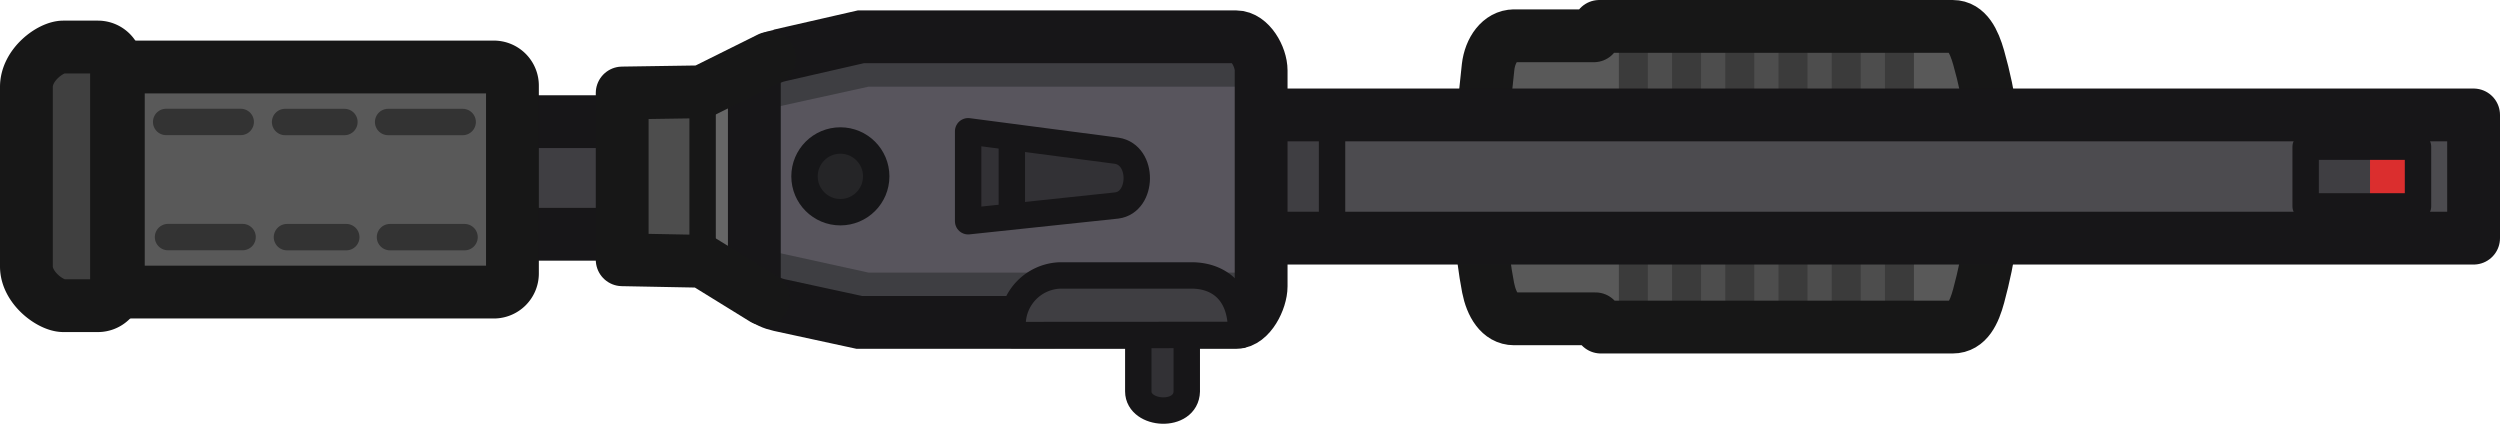 <svg width="142.053" height="24.077" viewBox="0 0 37.585 6.37" xmlns="http://www.w3.org/2000/svg">
    <g transform="translate(-189.174 -21.956)">
        <path class="cls-3" d="M211.933 22.488h6.599c.211 0 .389.21.389.468v3.302c0 .26-.17.468-.39.468h-6.595c-.212 0-.39-.209-.39-.468v-3.302c.014-.259.183-.468.39-.468z" style="opacity:.997;isolation:isolate;fill:#595959;fill-opacity:1;fill-rule:evenodd;stroke:none;stroke-width:.794;stroke-linecap:round;stroke-linejoin:round;stroke-miterlimit:3.87;stroke-dasharray:none;stroke-opacity:1"/>
        <path style="fill:#4d4d4d;fill-opacity:1;stroke:none;stroke-width:.432;stroke-linecap:round;stroke-dasharray:none;stroke-opacity:1" d="m213.842 22.567-.016 3.99h3.86v-3.899z"/>
        <path style="fill:#404040;fill-opacity:1;stroke:#3b3b3b;stroke-width:.436;stroke-linecap:round;stroke-dasharray:none;stroke-opacity:1" d="M214.53 22.63v3.94M213.73 22.653v3.894M215.33 22.661v3.878M216.13 22.661v3.878M216.93 22.661v3.878M217.73 22.661v3.878"/>
        <path class="cls-3" d="M211.933 22.494h1.203l.082-.141h5.314c.211 0 .318.219.389.468.342 1.203.321 2.403 0 3.584-.068.25-.17.468-.39.468h-5.29l-.081-.124h-1.224c-.212 0-.34-.214-.39-.469-.21-1.092-.123-2.201 0-3.317.03-.258.183-.469.39-.469z" style="opacity:.997;isolation:isolate;fill:none;fill-opacity:1;fill-rule:evenodd;stroke:#171717;stroke-width:.794;stroke-linecap:round;stroke-linejoin:round;stroke-miterlimit:11.34;stroke-dasharray:none;stroke-opacity:1"/>
        <path style="fill:#4c4b4f;fill-opacity:1;fill-rule:evenodd;stroke:none;stroke-width:.794px;stroke-linecap:round;stroke-linejoin:round;stroke-miterlimit:5.89;stroke-opacity:1" class="cls-3" d="M206.55 23.7h19.587v1.852H206.55z"/>
        <path class="cls-5" d="M207.292 23.84h1.908v1.622h-1.908z" style="fill:#3f3e42;fill-opacity:1;fill-rule:evenodd;stroke:#171618;stroke-width:.397;stroke-linecap:round;stroke-linejoin:round;stroke-miterlimit:11.34;stroke-dasharray:none;stroke-opacity:1"/>
        <path class="cls-3" d="M195.696 23.785h3.9v1.693h-3.9z" style="opacity:.997;isolation:isolate;fill:#3f3e42;fill-opacity:1;fill-rule:evenodd;stroke:#171618;stroke-width:.794;stroke-linecap:round;stroke-linejoin:round;stroke-miterlimit:3.87;stroke-dasharray:none;stroke-opacity:1"/>
        <path class="cls-2" d="m200.59 26.359-2.116-.596-.091-2.399 2.175-.346" style="opacity:.997;isolation:isolate;fill:#4d4d4d;fill-opacity:1;fill-rule:evenodd;stroke:none;stroke-width:.794;stroke-linecap:round;stroke-miterlimit:11.34;stroke-dasharray:none;stroke-opacity:1"/>
        <path style="fill:#666;fill-opacity:1;fill-rule:evenodd;stroke:none;stroke-width:.397;stroke-linecap:round;stroke-linejoin:round;stroke-dasharray:none;stroke-opacity:1" d="M199.839 23.017h.489v3.316h-.489z"/>
        <path style="fill:none;fill-opacity:1;fill-rule:evenodd;stroke:#171618;stroke-width:.794px;stroke-linecap:round;stroke-linejoin:round;stroke-miterlimit:5.89;stroke-opacity:1" class="cls-3" d="M206.587 23.684h19.775v1.852h-19.775z"/>
        <path class="cls-2" d="M201.036 22.77h6.725c.209 0 .378.169.378.378v2.95c0 .209-.17.378-.378.378h-6.725a.378.378 0 0 1-.379-.378v-2.95c0-.21.17-.379.379-.379z" style="opacity:.997;isolation:isolate;fill:#58555d;fill-opacity:1;fill-rule:evenodd;stroke:none;stroke-width:.794;stroke-linecap:square;stroke-miterlimit:7.47;stroke-dasharray:none;stroke-opacity:1"/>
        <g style="fill:#3e3e42;fill-opacity:1">
            <path style="fill:#3e3e42;fill-opacity:1;stroke:none;stroke-width:.397;stroke-linejoin:round;stroke-dasharray:none;stroke-opacity:1" d="M207.87 23.327h-5.639l-1.511.332v-.914h7.234zM207.87 26.122h-5.639l-1.511-.332v.913h7.234z" transform="translate(0 -.068)"/>
        </g>
        <path class="cls-2" d="m200.893 22.789 1.224-.28h5.639c.209 0 .378.298.378.507v3.243c0 .209-.17.544-.378.544h-5.662l-1.2-.26c-.205-.044-.379-.17-.379-.378v-2.998c0-.209.175-.332.378-.378z" style="opacity:.997;isolation:isolate;fill:none;fill-opacity:1;fill-rule:evenodd;stroke:#171618;stroke-width:.794;stroke-linecap:round;stroke-miterlimit:11.34;stroke-dasharray:none;stroke-opacity:1"/>
        <path class="cls-3" d="M190.126 22.663h.52a.28.28 0 0 1 .28.28v3.328a.28.28 0 0 1-.28.28h-.52c-.188 0-.555-.264-.555-.59v-2.698c0-.336.365-.6.555-.6z" style="opacity:.997;isolation:isolate;fill:#404040;fill-opacity:1;fill-rule:evenodd;stroke:#171717;stroke-width:.794;stroke-linecap:round;stroke-linejoin:round;stroke-miterlimit:11.34;stroke-dasharray:none;stroke-opacity:1"/>
        <path class="cls-3" d="M190.953 22.963h5.645a.28.28 0 0 1 .28.28v2.824a.28.28 0 0 1-.28.28h-5.645z" style="opacity:.997;isolation:isolate;fill:#595959;fill-opacity:1;fill-rule:evenodd;stroke:#171717;stroke-width:.794;stroke-linecap:round;stroke-linejoin:round;stroke-miterlimit:3.87;stroke-dasharray:none;stroke-opacity:1"/>
        <g style="stroke:none;stroke-width:1.252;stroke-dasharray:none;stroke-opacity:1">
            <path style="fill:#3f3e42;fill-opacity:1;fill-rule:evenodd;stroke:none;stroke-width:1.252;stroke-linecap:butt;stroke-linejoin:round;stroke-dasharray:none;stroke-opacity:1" d="M115.977 9.574h5.31v1.913h-5.31z" transform="matrix(.38 0 0 .38 179.596 20.607)"/>
        </g>
        <path style="fill:#db2e2e;fill-opacity:1;stroke:none;stroke-width:.397;stroke-dasharray:none" d="M224.805 24.259h.701v.701h-.701z"/>
        <g style="fill:none;stroke:#171618;stroke-width:1.252;stroke-dasharray:none;stroke-opacity:1">
            <path style="fill:none;fill-opacity:1;fill-rule:evenodd;stroke:#171618;stroke-width:1.252;stroke-linecap:butt;stroke-linejoin:round;stroke-dasharray:none;stroke-opacity:1" d="M115.959 9.039h5.329v2.833h-5.329z" transform="matrix(.317 0 0 .317 187.078 21.295)"/>
        </g>
        <path style="fill:#404040;fill-opacity:1;fill-rule:evenodd;stroke:#333;stroke-width:.397;stroke-linecap:round;stroke-linejoin:round;stroke-dasharray:none;stroke-opacity:1" d="M445.43 60.181h.892M446.979 60.181h1.121M443.642 60.18h1.121" transform="translate(-251.97 -36.391)"/>
        <path style="fill:#404040;fill-opacity:1;fill-rule:evenodd;stroke:#333;stroke-width:.397;stroke-linecap:round;stroke-linejoin:round;stroke-dasharray:none;stroke-opacity:1" d="M445.43 60.181h.892M446.979 60.181h1.121M443.642 60.18h1.121" transform="translate(-251.942 -34.66)"/>
        <path style="fill:#4c4b4f;fill-opacity:1;fill-rule:evenodd;stroke:#171717;stroke-width:.397;stroke-linecap:round;stroke-linejoin:round;stroke-dasharray:none;stroke-opacity:1" d="M199.737 23.313v2.656"/>
        <path class="cls-2" d="m200.654 26.45-.917-.566-1.209-.023v-2.507l1.2-.018 1.016-.505" style="opacity:.997;isolation:isolate;fill:none;fill-opacity:1;fill-rule:evenodd;stroke:#171717;stroke-width:.794;stroke-linecap:round;stroke-linejoin:round;stroke-miterlimit:11.34;stroke-dasharray:none;stroke-opacity:1"/>
        <path style="fill:#323135;fill-opacity:1;fill-rule:evenodd;stroke:#171618;stroke-width:.397;stroke-linejoin:round;stroke-dasharray:none;stroke-opacity:1" d="M206.287 26.487h.729v1.353c-.01.406-.728.362-.729 0z"/>
        <path style="fill:#3f3e42;fill-opacity:1;stroke:#171618;stroke-width:.397;stroke-linejoin:round;stroke-dasharray:none;stroke-opacity:1" d="M204.397 26.993v-.171a.74.74 0 0 1 .709-.725h2.001c.448.01.727.312.724.815v.079z"/>
        <g style="fill:#323135;fill-opacity:1;stroke:#171618;stroke-width:1.252;stroke-dasharray:none;stroke-opacity:1">
            <path style="fill-rule:evenodd;stroke-linejoin:round" d="m110.962 39.815 7.046.923c1.291.2 1.246 2.441 0 2.597l-7.046.747z" transform="matrix(.317 0 0 .317 168.554 11.308)"/>
        </g>
        <path style="fill:#3f3e42;fill-opacity:1;stroke:#171618;stroke-width:.397;stroke-linejoin:round;stroke-dasharray:none;stroke-opacity:1" d="M204.386 23.918v1.379"/>
        <path style="fill:#4b4a4f;fill-opacity:1;stroke:#171618;stroke-width:0;stroke-linejoin:round;stroke-dasharray:none;stroke-opacity:1" d="M201.954 24.6a.356.356 0 0 1 0 .006"/>
        <circle style="fill:#252527;fill-opacity:1;stroke:#161618;stroke-width:.397;stroke-linejoin:round;stroke-dasharray:none;stroke-opacity:1" cx="201.808" cy="24.607" r=".539"/>
    </g>
</svg>
